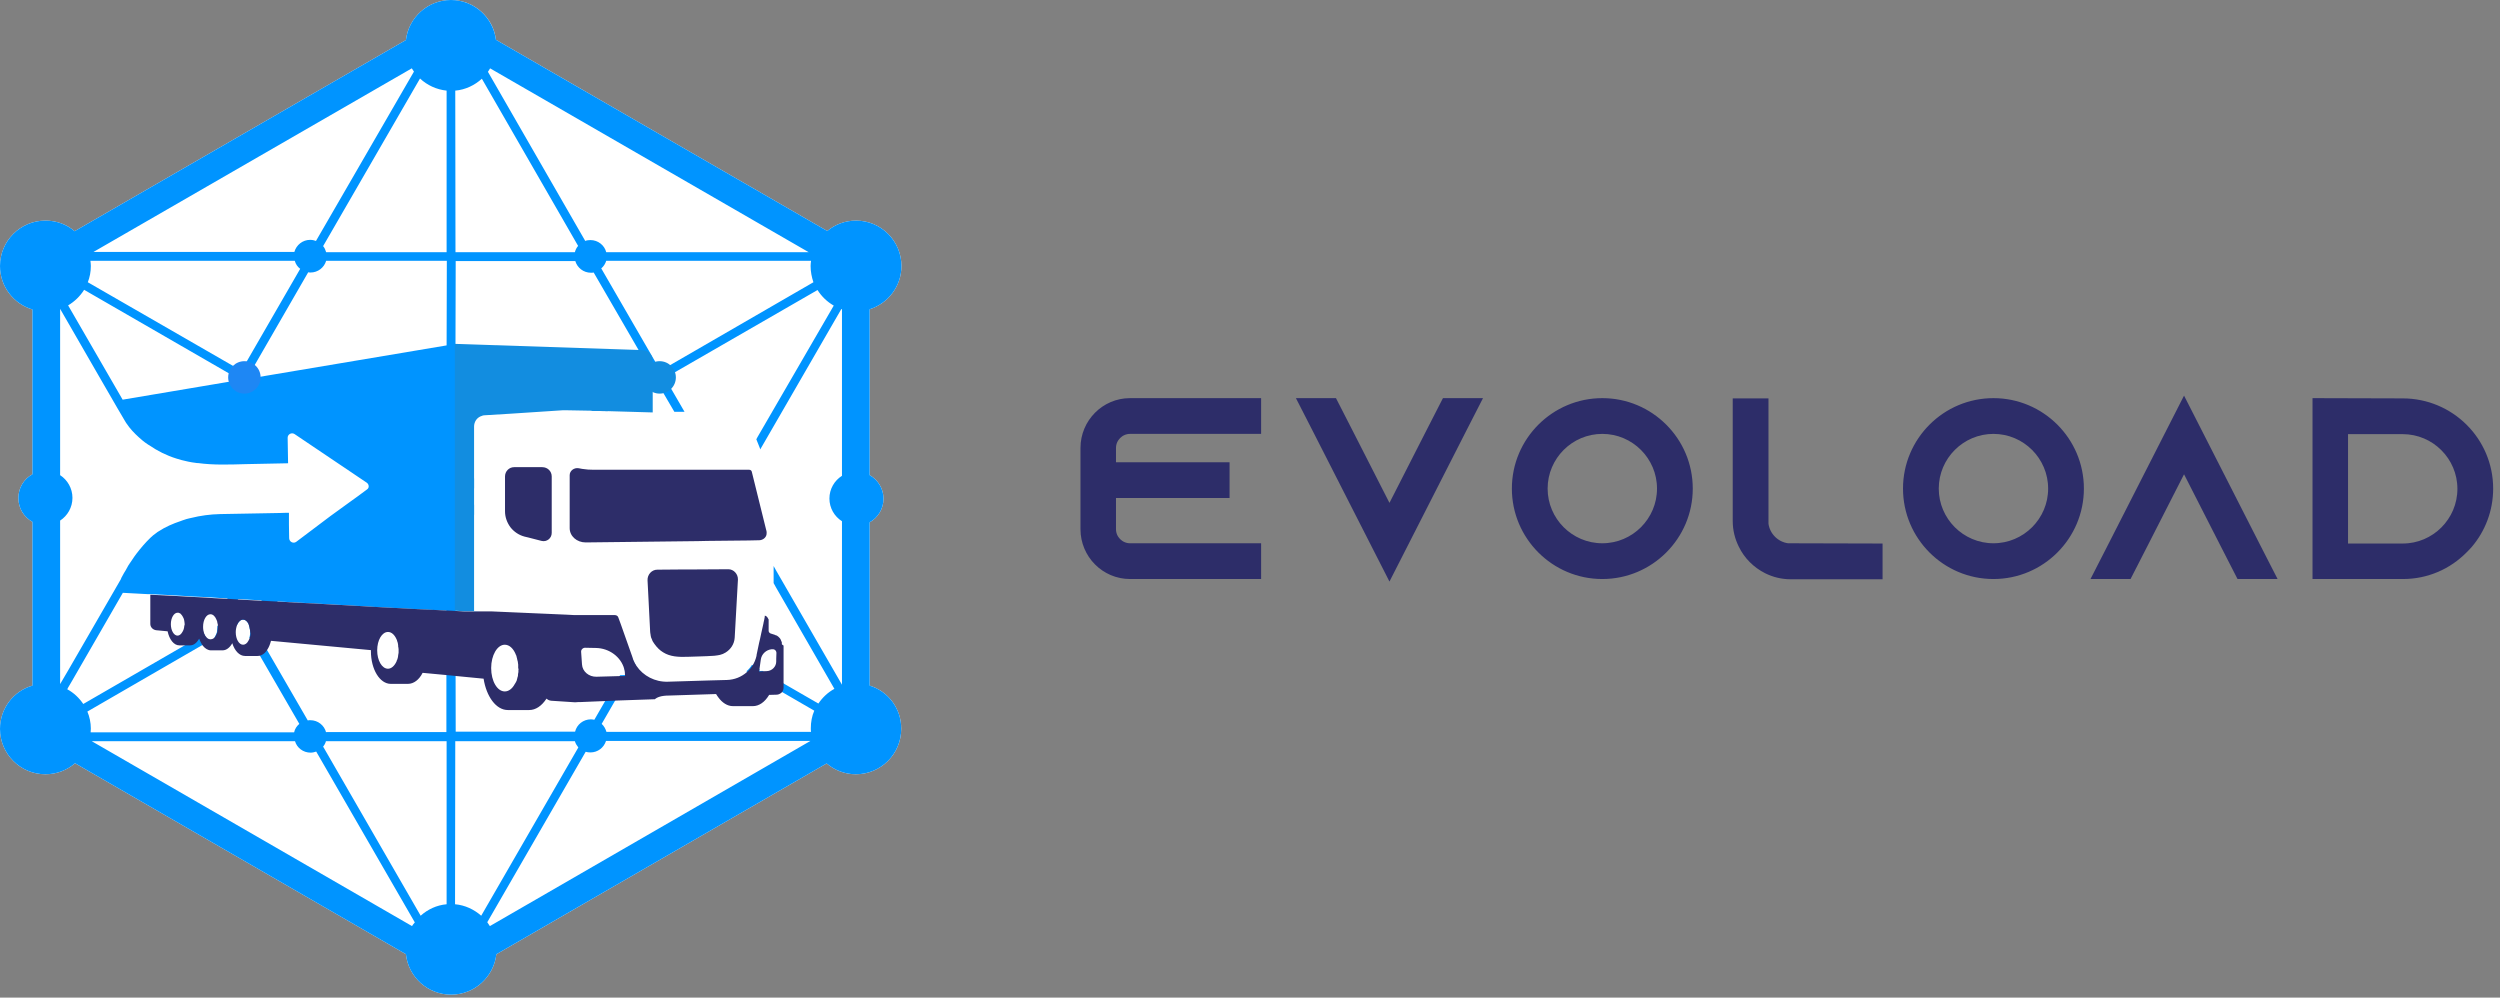 <svg width="208" height="83" viewBox="0 0 208 83" fill="none" xmlns="http://www.w3.org/2000/svg">
<rect x="0" y="0" width="208" height="83" fill="#808080" stroke="none"/>
<path d="M72.355 57.042V43.456C73.039 43.078 73.507 42.34 73.507 41.495C73.507 40.649 73.039 39.911 72.355 39.533V25.732C73.884 25.246 75 23.824 75 22.133C75 20.046 73.308 18.354 71.221 18.354C70.303 18.354 69.476 18.678 68.828 19.218L41.261 3.311C41.045 1.44 39.443 0 37.518 0C35.593 0 33.991 1.458 33.775 3.329L6.208 19.236C5.56 18.678 4.714 18.354 3.779 18.354C1.691 18.354 0 20.046 0 22.133C0 23.842 1.134 25.282 2.699 25.75V39.461C1.997 39.839 1.53 40.577 1.53 41.441C1.53 42.304 1.997 43.024 2.699 43.42V57.042C1.134 57.492 0 58.931 0 60.641C0 62.728 1.691 64.419 3.779 64.419C4.714 64.419 5.578 64.078 6.244 63.502L33.775 79.391C33.973 81.28 35.575 82.755 37.536 82.755C39.479 82.755 41.081 81.28 41.297 79.391L68.774 63.52C69.44 64.078 70.285 64.419 71.203 64.419C73.291 64.419 74.982 62.728 74.982 60.641C75 58.949 73.884 57.51 72.355 57.042Z" fill="white"/>
<path d="M72.355 57.042V43.456C73.039 43.078 73.507 42.34 73.507 41.495C73.507 40.649 73.039 39.911 72.355 39.533V25.732C73.884 25.246 75 23.824 75 22.133C75 20.046 73.308 18.354 71.221 18.354C70.303 18.354 69.476 18.678 68.828 19.218L41.261 3.311C41.027 1.44 39.443 0 37.518 0C35.593 0 33.991 1.458 33.775 3.329L6.208 19.236C5.56 18.678 4.714 18.354 3.779 18.354C1.691 18.354 0 20.046 0 22.133C0 23.842 1.134 25.282 2.699 25.75V39.461C1.997 39.839 1.53 40.577 1.53 41.441C1.53 42.304 1.997 43.024 2.699 43.42V57.042C1.134 57.492 0 58.931 0 60.641C0 62.728 1.691 64.419 3.779 64.419C4.714 64.419 5.578 64.078 6.244 63.502L33.775 79.391C33.973 81.28 35.575 82.755 37.536 82.755C39.479 82.755 41.081 81.28 41.297 79.391L68.774 63.52C69.44 64.078 70.285 64.419 71.203 64.419C73.291 64.419 74.982 62.728 74.982 60.641C75 58.949 73.884 57.51 72.355 57.042ZM34.261 5.686C34.315 5.776 34.387 5.866 34.441 5.956L26.29 20.046C26.146 19.992 25.984 19.956 25.804 19.956C25.174 19.956 24.652 20.387 24.49 20.963H7.774L34.261 5.686ZM7.522 21.701H24.526C24.598 21.971 24.76 22.205 24.976 22.367L20.082 30.842L7.306 23.483C7.468 23.069 7.558 22.619 7.558 22.133C7.558 21.989 7.54 21.845 7.522 21.701ZM7 24.112L19.722 31.454L19.596 31.67L10.203 33.253L5.668 25.408C6.208 25.084 6.658 24.652 7 24.112ZM5.002 43.312C5.614 42.916 6.028 42.215 6.028 41.423C6.028 40.631 5.614 39.929 5.002 39.533V25.696C6.262 27.873 10.365 35.017 10.455 35.125C10.473 35.161 10.509 35.197 10.527 35.233C10.815 35.665 11.174 36.042 11.552 36.384C11.768 36.582 12.002 36.78 12.254 36.942C12.308 36.978 12.344 37.014 12.398 37.032C13.1 37.518 13.856 37.896 14.665 38.148C14.953 38.238 15.259 38.328 15.547 38.382C15.601 38.4 15.655 38.4 15.709 38.418C15.889 38.454 16.087 38.49 16.267 38.508C16.321 38.526 16.393 38.526 16.465 38.526C17.778 38.706 19.11 38.652 20.442 38.616C21.611 38.598 22.799 38.562 23.968 38.544L23.932 36.42C23.932 36.132 24.256 35.953 24.508 36.114L30.518 40.163C30.716 40.307 30.734 40.595 30.536 40.721L29.709 41.333L29.133 41.747L27.495 42.934L24.652 45.076C24.418 45.255 24.076 45.094 24.058 44.788L24.04 43.636V43.528V43.186V42.952V42.88V42.718V42.664C24.04 42.664 24.04 42.664 24.022 42.664C24.004 42.664 24.022 42.664 24.022 42.664H23.806L23.249 42.682H23.231L18.3 42.772C17.49 42.79 16.681 42.898 15.889 43.096C15.835 43.114 15.781 43.114 15.727 43.132C15.655 43.15 15.583 43.168 15.511 43.186C15.403 43.222 15.295 43.258 15.187 43.294C15.133 43.312 15.097 43.33 15.043 43.348C14.395 43.564 13.766 43.834 13.19 44.212C13.136 44.248 13.064 44.284 13.01 44.338C12.83 44.464 12.668 44.59 12.524 44.734C12.092 45.148 11.714 45.597 11.354 46.065C11.228 46.227 11.12 46.389 11.012 46.551C10.941 46.659 10.851 46.785 10.779 46.893C10.761 46.929 10.743 46.965 10.707 47.001L10.653 47.091L10.455 47.451L10.311 47.685L10.095 48.081L10.077 48.117V48.135V48.153L5.668 55.782L5.002 56.916V43.312V43.312ZM21.809 49.952L20.334 50.816L19.776 49.844C19.794 49.844 19.812 49.844 19.83 49.844C20.369 49.88 20.909 49.898 21.431 49.934C21.449 49.934 21.449 49.934 21.467 49.934C21.593 49.952 21.701 49.952 21.809 49.952ZM7.27 59.201L16.789 53.695L16.843 53.677L17.616 53.227C17.58 53.245 17.544 53.245 17.508 53.245C17.293 53.245 17.095 53.047 16.987 52.759L16.861 52.831L15.457 53.641L6.928 58.571C6.586 58.067 6.136 57.636 5.596 57.348L5.668 57.204L5.902 56.808L10.221 49.322L11.894 49.412L12.254 49.43C12.272 49.43 12.272 49.43 12.29 49.43C12.308 49.43 12.326 49.43 12.326 49.43C12.344 49.43 12.362 49.43 12.38 49.43C12.38 49.43 12.38 49.43 12.398 49.43H12.416H12.434C12.452 49.43 12.452 49.43 12.47 49.43C12.578 49.43 12.704 49.448 12.812 49.448C12.938 49.448 13.046 49.466 13.172 49.466C13.532 49.484 13.892 49.502 14.251 49.52C14.665 49.538 15.061 49.574 15.475 49.592C15.925 49.628 16.375 49.646 16.825 49.664C17.311 49.682 17.796 49.718 18.282 49.754C18.39 49.754 18.498 49.772 18.624 49.772C18.714 49.772 18.822 49.79 18.912 49.79L19.704 51.176L18.552 51.841H18.534L18.084 52.093C18.084 52.111 18.084 52.129 18.084 52.147C18.084 52.165 18.084 52.183 18.084 52.201C18.084 52.273 18.084 52.327 18.066 52.399C18.066 52.453 18.048 52.507 18.048 52.561C18.048 52.579 18.048 52.579 18.048 52.579C18.03 52.633 18.03 52.669 18.012 52.705C18.012 52.723 17.994 52.759 17.976 52.777C17.976 52.795 17.958 52.813 17.958 52.831C17.958 52.849 17.94 52.867 17.922 52.885C17.922 52.885 17.922 52.885 17.922 52.903C17.904 52.921 17.904 52.939 17.886 52.957V52.975C17.886 52.975 17.886 52.993 17.868 52.993C17.832 53.029 17.814 53.065 17.778 53.101C17.778 53.101 17.76 53.119 17.742 53.119L19.704 51.985H19.722L19.74 51.967C19.848 51.715 20.028 51.553 20.226 51.553C20.387 51.553 20.531 51.661 20.639 51.841C20.657 51.859 20.657 51.877 20.675 51.913C20.675 51.931 20.693 51.949 20.693 51.967C20.693 51.985 20.711 52.003 20.711 52.021C20.711 52.039 20.729 52.075 20.729 52.093C20.747 52.147 20.765 52.201 20.765 52.255C20.765 52.273 20.765 52.291 20.783 52.309C20.783 52.345 20.783 52.381 20.801 52.399C20.801 52.453 20.819 52.525 20.819 52.597C20.819 52.669 20.819 52.723 20.801 52.795C20.783 52.885 20.783 52.975 20.747 53.047L20.927 53.353L21.557 54.451L21.575 54.469L24.904 60.227C24.688 60.407 24.526 60.659 24.472 60.928H7.54C7.54 60.839 7.558 60.731 7.558 60.623C7.558 60.119 7.45 59.633 7.27 59.201ZM34.279 77.051L7.63 61.666H24.544C24.706 62.224 25.228 62.62 25.84 62.62C26.002 62.62 26.164 62.584 26.308 62.53L34.513 76.745C34.405 76.853 34.351 76.943 34.279 77.051ZM37.158 75.234C36.33 75.306 35.575 75.666 34.999 76.188L26.883 62.116C26.991 61.99 27.081 61.828 27.117 61.666H37.158V75.234ZM27.135 60.947C26.991 60.353 26.451 59.921 25.822 59.921C25.75 59.921 25.678 59.921 25.606 59.939L20.693 51.446L23.123 50.042C23.662 50.078 24.202 50.096 24.724 50.132C25.282 50.168 25.822 50.186 26.38 50.222C26.919 50.258 27.459 50.276 27.999 50.312C28.521 50.348 29.043 50.366 29.564 50.402C30.068 50.42 30.572 50.456 31.076 50.492C31.544 50.528 32.012 50.546 32.48 50.564C32.911 50.582 33.343 50.618 33.775 50.636C34.153 50.654 34.549 50.672 34.927 50.69C35.251 50.708 35.593 50.726 35.916 50.744C36.042 50.744 36.186 50.762 36.312 50.762C36.456 50.762 36.582 50.78 36.726 50.78C36.816 50.78 36.906 50.798 37.014 50.798C37.05 50.798 37.104 50.798 37.14 50.798V60.91H27.135V60.947ZM37.158 28.737L21.107 31.436L20.711 31.202L25.642 22.655C25.714 22.673 25.768 22.673 25.84 22.673C26.451 22.673 26.973 22.259 27.135 21.701H37.176L37.158 28.737ZM27.135 20.981C27.081 20.801 27.009 20.621 26.883 20.477L34.945 6.532C35.539 7.09 36.312 7.45 37.158 7.54V20.981H27.135ZM67.676 23.483L55.98 30.248L54.936 30.842L54.469 30.014L50.024 22.331C50.222 22.169 50.366 21.935 50.438 21.701H67.478C67.46 21.845 67.442 21.989 67.442 22.133C67.442 22.601 67.532 23.051 67.676 23.483ZM40.775 5.686L67.281 20.981H50.438C50.294 20.405 49.754 19.974 49.124 19.974C48.98 19.974 48.818 19.992 48.692 20.046L40.595 5.974C40.649 5.884 40.721 5.794 40.775 5.686ZM40.091 6.55L48.099 20.459C47.973 20.603 47.883 20.783 47.829 20.981H37.896L37.878 7.54C38.724 7.468 39.497 7.09 40.091 6.55ZM40.037 76.188C39.443 75.666 38.688 75.306 37.86 75.234L37.878 61.666H47.829C47.883 61.864 47.991 62.026 48.117 62.188L40.037 76.188ZM40.757 77.051C40.685 76.943 40.613 76.835 40.541 76.728L48.728 62.548C48.854 62.584 48.98 62.602 49.124 62.602C49.736 62.602 50.24 62.206 50.42 61.648H67.424L40.757 77.051ZM70.052 39.587C69.422 39.983 69.008 40.685 69.008 41.477C69.008 42.269 69.422 42.97 70.052 43.366V57.006V56.988V56.97L69.908 56.718L64.563 47.451L64.365 47.091V48.513L64.563 48.872L69.422 57.312C68.882 57.6 68.432 58.031 68.09 58.535L65.067 56.79L65.049 56.772L64.186 56.268L63.987 56.142L63.43 55.818L63.178 55.836C63.178 55.836 63.178 55.782 63.196 55.692L63.178 55.674L62.566 55.314C62.44 55.512 62.278 55.71 62.098 55.854L63.987 56.952L64.186 57.078L64.905 57.492H64.923L67.748 59.129C67.55 59.579 67.46 60.083 67.46 60.587C67.46 60.695 67.46 60.785 67.478 60.892H50.456C50.384 60.641 50.258 60.407 50.06 60.227L52.885 55.332C52.795 55.188 52.705 55.044 52.651 54.9C52.615 54.81 52.579 54.739 52.561 54.648L52.525 54.541L51.949 55.548C52.003 55.746 52.021 55.944 52.021 56.16L51.59 56.178L49.448 59.885C49.358 59.867 49.268 59.849 49.16 59.849C48.531 59.849 47.991 60.281 47.847 60.874H37.914L37.896 50.798V41.927L38.76 42.43L39.443 42.826V41.999L38.76 41.603L38.256 41.315L38.76 41.027L39.443 40.631V39.803L38.76 40.199L37.896 40.703V28.773L37.914 21.719H47.865C48.027 22.277 48.548 22.691 49.16 22.691C49.25 22.691 49.322 22.691 49.394 22.673L53.137 29.133L53.947 30.536L54.325 31.202V31.22L53.767 31.544L53.011 31.976L49.196 34.171L49.16 34.189C49.322 34.189 49.484 34.189 49.664 34.189C49.952 34.189 50.258 34.207 50.564 34.207L50.6 34.189L53.011 32.785L54.109 32.156L54.325 32.03L54.684 31.814L55.116 32.57L56.106 34.261H56.772H56.952L55.836 32.336L55.314 31.454L56.376 30.842L68.018 24.13C68.36 24.67 68.81 25.102 69.368 25.426L63.034 36.348L62.926 36.546C63.016 36.762 63.106 36.978 63.178 37.176C63.214 37.248 63.232 37.32 63.25 37.392L63.376 37.176L69.998 25.714C70.016 25.714 70.034 25.732 70.052 25.732V39.587V39.587Z" fill="url(#paint0_linear_554_47)"/>
<path d="M61.396 48.225L61.126 53.065C61.09 53.587 60.803 54.019 60.371 54.289C60.227 54.379 60.065 54.45 59.903 54.486C59.813 54.505 59.633 54.541 59.435 54.559C58.715 54.612 57.528 54.63 57.15 54.648C56.466 54.666 55.764 54.648 55.17 54.271C54.9 54.109 54.666 53.875 54.486 53.623C54.468 53.605 54.45 53.569 54.432 53.551C54.414 53.533 54.414 53.515 54.397 53.497C54.379 53.479 54.379 53.461 54.361 53.443C54.343 53.425 54.343 53.407 54.325 53.389C54.288 53.335 54.27 53.281 54.253 53.227C54.235 53.191 54.217 53.137 54.199 53.101C54.181 53.065 54.163 53.029 54.163 52.993C54.145 52.957 54.145 52.921 54.145 52.903C54.127 52.867 54.127 52.831 54.127 52.795C54.109 52.705 54.091 52.615 54.091 52.525L53.929 49.322L53.875 48.279C53.857 47.811 54.217 47.397 54.684 47.397L56.79 47.379H57.617L60.605 47.361C61.036 47.361 61.414 47.757 61.396 48.225Z" fill="#2D2D69"/>
<path d="M63.772 44.482C63.718 44.752 63.448 44.95 63.142 44.95H63.088L62.278 44.968L58.859 45.004L58.032 45.022L48.728 45.13C47.991 45.13 47.397 44.608 47.397 43.942V39.534C47.397 39.174 47.757 38.886 48.153 38.958L48.441 39.012C48.764 39.066 49.07 39.084 49.394 39.084H62.332C62.44 39.084 62.53 39.156 62.548 39.246L63.754 44.122L63.772 44.176C63.79 44.284 63.79 44.374 63.772 44.482Z" fill="#2D2D69"/>
<path d="M45.903 39.641V44.338C45.903 44.788 45.489 45.112 45.058 45.004L43.942 44.716L43.636 44.644C43.168 44.518 42.772 44.248 42.484 43.888C42.197 43.51 42.017 43.042 42.017 42.538V39.641C42.017 39.21 42.358 38.868 42.772 38.868H45.112C45.562 38.868 45.903 39.21 45.903 39.641Z" fill="#2D2D69"/>
<path d="M65.049 53.587C65.049 53.569 65.049 53.533 65.049 53.515C65.049 53.497 65.049 53.479 65.049 53.461C65.049 53.443 65.049 53.425 65.031 53.407C65.013 53.371 65.013 53.317 64.977 53.281V53.263C64.977 53.245 64.959 53.245 64.959 53.227C64.941 53.209 64.923 53.173 64.923 53.155C64.905 53.137 64.887 53.101 64.869 53.083C64.851 53.065 64.833 53.047 64.815 53.029C64.797 53.011 64.779 52.993 64.761 52.975C64.743 52.957 64.707 52.939 64.689 52.921C64.671 52.903 64.653 52.903 64.635 52.885C64.617 52.885 64.599 52.867 64.599 52.867C64.599 52.867 64.599 52.867 64.581 52.867C64.563 52.867 64.545 52.849 64.527 52.849C64.509 52.831 64.473 52.831 64.455 52.813L64.113 52.705C64.023 52.669 63.951 52.579 63.951 52.489V51.644C63.951 51.626 63.951 51.626 63.951 51.608C63.951 51.59 63.951 51.59 63.951 51.59C63.951 51.572 63.951 51.572 63.951 51.554C63.951 51.536 63.951 51.518 63.933 51.518C63.933 51.5 63.915 51.482 63.915 51.482C63.915 51.464 63.897 51.446 63.897 51.446C63.897 51.428 63.879 51.41 63.879 51.41C63.861 51.392 63.843 51.356 63.825 51.338C63.807 51.32 63.807 51.32 63.789 51.302C63.772 51.302 63.772 51.284 63.754 51.266C63.736 51.266 63.718 51.248 63.718 51.248C63.7 51.248 63.681 51.23 63.663 51.23H63.645C63.645 51.23 63.645 51.23 63.627 51.23C63.627 51.23 63.627 51.23 63.627 51.248V51.266C63.627 51.284 63.627 51.284 63.627 51.32V51.338C63.627 51.356 63.609 51.392 63.609 51.41C63.609 51.446 63.592 51.482 63.592 51.518C63.574 51.608 63.556 51.716 63.52 51.842V51.86C63.466 52.093 63.412 52.382 63.34 52.669C63.304 52.831 63.268 53.011 63.232 53.173C63.178 53.371 63.142 53.569 63.106 53.731C63.034 54.091 62.962 54.379 62.944 54.505V54.541C62.944 54.559 62.944 54.559 62.944 54.559C62.872 54.865 62.764 55.135 62.602 55.386C62.476 55.584 62.314 55.782 62.134 55.926C61.684 56.322 61.108 56.556 60.478 56.574L59.129 56.61L55.566 56.718C54.504 56.754 53.515 56.232 52.957 55.404C52.867 55.261 52.777 55.117 52.723 54.973C52.687 54.883 52.651 54.811 52.633 54.721L52.597 54.613L51.643 51.914L51.445 51.374C51.409 51.248 51.283 51.176 51.157 51.176H47.811L47.127 51.14L40.937 50.87H38.795C38.742 50.87 38.706 50.87 38.651 50.87C38.526 50.87 38.382 50.852 38.256 50.852C38.148 50.852 38.058 50.834 37.95 50.834C37.932 50.834 37.914 50.834 37.896 50.834C37.806 50.834 37.716 50.816 37.626 50.816C37.5 50.816 37.356 50.798 37.23 50.798C37.086 50.798 36.942 50.78 36.798 50.78C36.456 50.762 36.114 50.744 35.772 50.726C35.377 50.708 34.981 50.69 34.585 50.672C34.135 50.654 33.703 50.618 33.253 50.6C32.767 50.582 32.282 50.546 31.796 50.528C31.274 50.492 30.752 50.474 30.248 50.438C29.708 50.402 29.169 50.384 28.629 50.348C28.071 50.312 27.513 50.294 26.955 50.258C26.379 50.222 25.822 50.186 25.246 50.168C24.67 50.132 24.094 50.114 23.536 50.078C23.446 50.078 23.356 50.06 23.248 50.06C22.817 50.042 22.367 50.006 21.935 49.988C21.899 49.988 21.881 49.988 21.845 49.988C21.287 49.952 20.747 49.934 20.189 49.898C20.081 49.898 19.974 49.88 19.866 49.88C19.578 49.862 19.29 49.844 19.02 49.826C18.876 49.826 18.75 49.808 18.606 49.808C18.102 49.79 17.598 49.754 17.094 49.718C16.627 49.7 16.159 49.664 15.691 49.646C15.277 49.628 14.845 49.592 14.431 49.574C14.053 49.556 13.694 49.538 13.316 49.52C13.19 49.52 13.046 49.502 12.92 49.502C12.812 49.502 12.704 49.484 12.578 49.484C12.56 49.484 12.56 49.484 12.542 49.484H12.524C12.524 49.484 12.524 49.484 12.506 49.484V51.914C12.506 52.184 12.722 52.399 12.992 52.435L13.945 52.525C14.089 53.209 14.467 53.695 14.917 53.695C14.935 53.695 14.953 53.695 14.971 53.695H15.817C16.123 53.695 16.375 53.479 16.573 53.137C16.663 53.389 16.77 53.587 16.896 53.749C17.076 53.965 17.31 54.109 17.544 54.109C17.562 54.109 17.58 54.109 17.598 54.109H18.516C18.84 54.109 19.128 53.875 19.326 53.515C19.524 54.145 19.919 54.577 20.387 54.577C20.405 54.577 20.423 54.577 20.441 54.577H21.431C21.539 54.577 21.629 54.559 21.719 54.523C21.935 54.433 22.115 54.271 22.259 54.019C22.385 53.821 22.475 53.587 22.547 53.317L30.86 54.091C30.86 54.127 30.86 54.145 30.86 54.181C30.86 55.692 31.598 56.898 32.516 56.898C32.533 56.898 32.569 56.898 32.587 56.898H33.937C34.423 56.898 34.873 56.556 35.161 55.98L37.284 56.178L38.004 56.25L40.235 56.466C40.469 57.96 41.279 59.075 42.25 59.075C42.286 59.075 42.304 59.075 42.34 59.075H44.032C44.572 59.075 45.057 58.733 45.435 58.176C45.453 58.158 45.471 58.14 45.471 58.122C45.579 58.23 45.705 58.284 45.867 58.302C45.867 58.302 47.739 58.428 47.793 58.428C47.829 58.428 47.864 58.428 47.901 58.428C47.955 58.428 48.099 58.41 48.135 58.41H48.296H48.35L50.51 58.32L51.355 58.284L54.486 58.176C54.666 58.014 55.008 57.87 55.656 57.87L59.579 57.744C59.633 57.834 59.687 57.924 59.759 58.014C60.083 58.464 60.514 58.751 60.982 58.751C61.018 58.751 61.036 58.751 61.072 58.751H62.638C63.16 58.751 63.627 58.41 63.969 57.852C63.969 57.852 63.987 57.834 63.987 57.816L64.617 57.798C64.761 57.798 64.905 57.726 65.013 57.636C65.013 57.636 65.031 57.618 65.049 57.6C65.139 57.492 65.193 57.366 65.193 57.204V53.713C65.049 53.623 65.049 53.605 65.049 53.587ZM15.331 52.093C15.331 52.13 15.313 52.184 15.313 52.219C15.313 52.237 15.313 52.273 15.295 52.291C15.295 52.309 15.277 52.346 15.277 52.364C15.277 52.381 15.259 52.399 15.259 52.417C15.259 52.435 15.241 52.471 15.223 52.489C15.205 52.507 15.205 52.543 15.187 52.561C15.079 52.759 14.935 52.885 14.773 52.885C14.467 52.885 14.215 52.453 14.215 51.932C14.215 51.41 14.467 50.978 14.773 50.978C14.791 50.978 14.809 50.978 14.827 50.978H14.845C14.863 50.978 14.881 50.978 14.881 50.996C14.899 50.996 14.917 51.014 14.935 51.014C14.953 51.014 14.971 51.032 14.989 51.032C15.007 51.05 15.025 51.068 15.043 51.086L15.061 51.104C15.097 51.14 15.115 51.176 15.151 51.212C15.151 51.212 15.169 51.23 15.169 51.248C15.187 51.266 15.187 51.284 15.205 51.302C15.223 51.32 15.223 51.356 15.241 51.374C15.259 51.392 15.259 51.428 15.277 51.446C15.277 51.464 15.295 51.482 15.295 51.5C15.313 51.518 15.313 51.554 15.313 51.572C15.313 51.59 15.331 51.626 15.331 51.644C15.331 51.68 15.349 51.716 15.349 51.77C15.349 51.824 15.367 51.896 15.367 51.95C15.349 51.986 15.349 52.04 15.331 52.093ZM18.102 52.381C18.102 52.435 18.084 52.489 18.084 52.543C18.084 52.561 18.084 52.561 18.084 52.561C18.066 52.615 18.066 52.651 18.048 52.687C18.048 52.705 18.03 52.741 18.012 52.759C18.012 52.777 17.994 52.795 17.994 52.813C17.994 52.831 17.976 52.849 17.958 52.867C17.958 52.867 17.958 52.867 17.958 52.885C17.958 52.885 17.958 52.903 17.94 52.903C17.94 52.921 17.922 52.921 17.922 52.939C17.922 52.939 17.922 52.939 17.922 52.957C17.922 52.957 17.922 52.975 17.904 52.975C17.868 53.011 17.85 53.047 17.814 53.083C17.814 53.083 17.796 53.101 17.778 53.101C17.742 53.137 17.688 53.155 17.634 53.173C17.634 53.173 17.634 53.173 17.616 53.173C17.58 53.191 17.544 53.191 17.508 53.191C17.292 53.191 17.094 52.993 16.986 52.705C16.932 52.543 16.896 52.364 16.896 52.148C16.896 51.572 17.166 51.104 17.508 51.104C17.706 51.104 17.886 51.266 17.994 51.518C17.994 51.536 18.012 51.554 18.012 51.572C18.03 51.59 18.03 51.626 18.048 51.644C18.066 51.698 18.084 51.752 18.084 51.806C18.084 51.824 18.084 51.842 18.102 51.86C18.102 51.896 18.102 51.932 18.12 51.95C18.138 51.968 18.12 52.022 18.12 52.04V52.093C18.12 52.111 18.12 52.13 18.12 52.148C18.102 52.255 18.102 52.328 18.102 52.381ZM20.837 52.795C20.819 52.885 20.819 52.975 20.783 53.047C20.765 53.101 20.747 53.173 20.711 53.227C20.693 53.245 20.693 53.281 20.675 53.299C20.567 53.515 20.405 53.641 20.225 53.641C19.884 53.641 19.614 53.173 19.614 52.597C19.614 52.364 19.668 52.148 19.739 51.968C19.848 51.716 20.027 51.554 20.225 51.554C20.387 51.554 20.531 51.662 20.639 51.842C20.657 51.86 20.657 51.878 20.675 51.914C20.675 51.932 20.693 51.95 20.693 51.968C20.693 51.986 20.711 52.004 20.711 52.022C20.711 52.04 20.729 52.075 20.729 52.093C20.747 52.148 20.765 52.202 20.765 52.255C20.765 52.273 20.765 52.291 20.783 52.309C20.783 52.346 20.783 52.382 20.801 52.399C20.801 52.453 20.819 52.525 20.819 52.597C20.819 52.669 20.855 52.723 20.837 52.795ZM33.163 54.271C33.163 54.325 33.163 54.361 33.145 54.397C33.145 54.433 33.145 54.469 33.127 54.487C33.127 54.505 33.127 54.523 33.127 54.541C33.127 54.577 33.109 54.631 33.109 54.667C33.109 54.703 33.091 54.721 33.091 54.739C33.091 54.757 33.073 54.793 33.073 54.811C33.073 54.847 33.055 54.865 33.037 54.901C33.019 54.937 33.001 54.973 33.001 55.009C32.839 55.386 32.569 55.638 32.282 55.638C31.778 55.638 31.382 54.955 31.382 54.109C31.382 53.263 31.778 52.579 32.282 52.579C32.587 52.579 32.839 52.831 33.001 53.209C33.019 53.245 33.037 53.281 33.037 53.317C33.055 53.353 33.055 53.389 33.073 53.425C33.073 53.443 33.091 53.461 33.091 53.479C33.091 53.515 33.109 53.533 33.109 53.569C33.109 53.605 33.127 53.641 33.127 53.695C33.127 53.713 33.127 53.731 33.127 53.749C33.127 53.785 33.127 53.821 33.145 53.857C33.145 53.893 33.145 53.947 33.163 53.983C33.163 54.037 33.163 54.091 33.163 54.145C33.163 54.163 33.163 54.217 33.163 54.271ZM43.132 55.764C43.132 55.8 43.132 55.836 43.132 55.872C43.132 55.908 43.132 55.962 43.114 55.998C43.114 56.052 43.096 56.088 43.096 56.142C43.096 56.16 43.096 56.178 43.096 56.196C43.096 56.25 43.078 56.286 43.06 56.34C43.042 56.394 43.042 56.43 43.024 56.484C43.024 56.502 43.006 56.538 43.006 56.556C43.006 56.574 42.988 56.592 42.988 56.628C42.97 56.646 42.97 56.682 42.952 56.7C42.952 56.718 42.934 56.736 42.916 56.772C42.898 56.808 42.88 56.844 42.862 56.862C42.844 56.88 42.844 56.898 42.826 56.916C42.628 57.294 42.322 57.528 41.998 57.528C41.369 57.528 40.865 56.664 40.865 55.584C40.865 54.523 41.369 53.641 41.998 53.641C42.376 53.641 42.7 53.947 42.898 54.415C42.898 54.433 42.916 54.451 42.916 54.469C42.934 54.487 42.934 54.523 42.952 54.541C42.97 54.559 42.97 54.577 42.97 54.613C42.988 54.631 42.988 54.667 42.988 54.685C43.006 54.739 43.024 54.775 43.024 54.829C43.042 54.883 43.042 54.919 43.06 54.973C43.06 54.991 43.06 55.009 43.078 55.027C43.078 55.081 43.096 55.117 43.096 55.171C43.096 55.206 43.114 55.261 43.114 55.297C43.114 55.333 43.114 55.368 43.114 55.404C43.114 55.459 43.114 55.53 43.114 55.584C43.15 55.638 43.15 55.692 43.132 55.764ZM51.553 56.25L49.628 56.304C48.998 56.322 48.458 55.872 48.422 55.279L48.35 54.235C48.332 54.055 48.494 53.893 48.674 53.893L49.574 53.911C50.708 53.929 51.661 54.667 51.931 55.638C51.985 55.836 52.003 56.034 52.003 56.25H51.553ZM64.581 55.045C64.581 55.459 64.239 55.818 63.807 55.836L63.412 55.854L63.16 55.872C63.16 55.872 63.16 55.818 63.178 55.728C63.214 55.441 63.304 54.865 63.304 54.847C63.376 54.415 63.736 54.073 64.185 54.019H64.275C64.455 54.001 64.599 54.145 64.599 54.325C64.581 54.631 64.581 55.045 64.581 55.045Z" fill="#2D2D69"/>
<path d="M54.882 32.749C55.628 32.749 56.232 32.145 56.232 31.4C56.232 30.654 55.628 30.05 54.882 30.05C54.137 30.05 53.533 30.654 53.533 31.4C53.533 32.145 54.137 32.749 54.882 32.749Z" fill="#128DE0"/>
<path d="M20.334 32.749C21.079 32.749 21.683 32.145 21.683 31.4C21.683 30.654 21.079 30.05 20.334 30.05C19.588 30.05 18.984 30.654 18.984 31.4C18.984 32.145 19.588 32.749 20.334 32.749Z" fill="#1E87F4"/>
<path d="M54.306 29.996V34.315C53.011 34.279 51.715 34.243 50.564 34.207C50.258 34.207 49.322 34.189 49.16 34.171C48.279 34.153 47.577 34.135 47.181 34.135C46.947 34.135 46.803 34.135 46.803 34.135L42.43 34.423L40.343 34.549C40.199 34.549 40.073 34.603 39.947 34.657C39.803 34.729 39.677 34.837 39.587 34.981C39.497 35.125 39.443 35.305 39.443 35.485V50.834L39.965 50.852H38.742C38.688 50.852 38.651 50.852 38.598 50.852C38.472 50.852 38.328 50.834 38.202 50.834C38.094 50.834 38.004 50.816 37.896 50.816C37.878 50.816 37.86 50.816 37.842 50.816V28.611H37.878L53.083 29.115H53.119L53.479 29.133C53.929 29.151 54.306 29.529 54.306 29.996Z" fill="#128DE0"/>
<path d="M94.019 35.925H104.75V33.3H94.019C91.835 33.3 90.071 35.085 90.071 37.269V44.031C90.071 46.215 91.835 48 94.019 48H104.75V45.375H94.019C93.284 45.375 92.675 44.766 92.675 44.031V41.259H102.125V38.634H92.675V37.269C92.675 36.534 93.284 35.925 94.019 35.925Z" fill="#2D2D69"/>
<path d="M120.16 33.3L118.816 35.925L115.603 42.225L112.39 35.925L111.046 33.3H108.106L109.45 35.925L115.603 48L121.756 35.925L123.1 33.3H120.16Z" fill="#2D2D69"/>
<path d="M133.313 33.3C129.26 33.3 125.963 36.597 125.963 40.65C125.963 44.703 129.26 48 133.313 48C137.366 48 140.663 44.703 140.663 40.65C140.663 36.597 137.366 33.3 133.313 33.3ZM133.313 45.375C130.709 45.375 128.588 43.254 128.588 40.65C128.588 38.046 130.709 35.925 133.313 35.925C135.917 35.925 138.038 38.046 138.038 40.65C138.038 43.254 135.917 45.375 133.313 45.375Z" fill="#2D2D69"/>
<path d="M148.748 45.375C147.824 45.249 147.089 44.514 146.963 43.59V33.321H144.338V43.338C144.338 44.073 144.506 44.766 144.821 45.396C145.262 46.32 146.018 47.076 146.942 47.538C147.572 47.853 148.265 48.021 149 48.021H156.455V45.396L148.748 45.375Z" fill="#2D2D69"/>
<path d="M165.855 33.3C161.802 33.3 158.505 36.597 158.505 40.65C158.505 44.703 161.802 48 165.855 48C169.908 48 173.205 44.703 173.205 40.65C173.205 36.597 169.908 33.3 165.855 33.3ZM165.855 45.375C163.251 45.375 161.13 43.254 161.13 40.65C161.13 38.046 163.251 35.925 165.855 35.925C168.459 35.925 170.58 38.046 170.58 40.65C170.58 43.254 168.459 45.375 165.855 45.375Z" fill="#2D2D69"/>
<path d="M187.865 45.375L181.712 33.3L175.559 45.375L174.215 48H177.155L178.499 45.375L181.712 39.075L184.925 45.375L186.269 48H189.209L187.865 45.375Z" fill="#2D2D69"/>
<path d="M192.577 33.3V48H199.927C201.943 48 203.77 47.181 205.093 45.837C205.24 45.69 205.387 45.543 205.513 45.396C206.605 44.115 207.256 42.456 207.256 40.65C207.256 36.597 203.959 33.321 199.906 33.321L192.577 33.3ZM195.181 35.946H199.906C202.51 35.946 204.631 38.067 204.631 40.671C204.631 43.275 202.51 45.396 199.906 45.396H195.181V35.946Z" fill="#2D2D69"/>
<path d="M94.019 35.925H104.75V33.3H94.019C91.835 33.3 90.071 35.085 90.071 37.269V44.031C90.071 46.215 91.835 48 94.019 48H104.75V45.375H94.019C93.284 45.375 92.675 44.766 92.675 44.031V41.259H102.125V38.634H92.675V37.269C92.675 36.534 93.284 35.925 94.019 35.925Z" stroke="#2D2D69" stroke-width="0.35"/>
<path d="M120.16 33.3L118.816 35.925L115.603 42.225L112.39 35.925L111.046 33.3H108.106L109.45 35.925L115.603 48L121.756 35.925L123.1 33.3H120.16Z" stroke="#2D2D69" stroke-width="0.35"/>
<path d="M133.313 33.3C129.26 33.3 125.963 36.597 125.963 40.65C125.963 44.703 129.26 48 133.313 48C137.366 48 140.663 44.703 140.663 40.65C140.663 36.597 137.366 33.3 133.313 33.3ZM133.313 45.375C130.709 45.375 128.588 43.254 128.588 40.65C128.588 38.046 130.709 35.925 133.313 35.925C135.917 35.925 138.038 38.046 138.038 40.65C138.038 43.254 135.917 45.375 133.313 45.375Z" stroke="#2D2D69" stroke-width="0.35"/>
<path d="M148.748 45.375C147.824 45.249 147.089 44.514 146.963 43.59V33.321H144.338V43.338C144.338 44.073 144.506 44.766 144.821 45.396C145.262 46.32 146.018 47.076 146.942 47.538C147.572 47.853 148.265 48.021 149 48.021H156.455V45.396L148.748 45.375Z" stroke="#2D2D69" stroke-width="0.35"/>
<path d="M165.855 33.3C161.802 33.3 158.505 36.597 158.505 40.65C158.505 44.703 161.802 48 165.855 48C169.908 48 173.205 44.703 173.205 40.65C173.205 36.597 169.908 33.3 165.855 33.3ZM165.855 45.375C163.251 45.375 161.13 43.254 161.13 40.65C161.13 38.046 163.251 35.925 165.855 35.925C168.459 35.925 170.58 38.046 170.58 40.65C170.58 43.254 168.459 45.375 165.855 45.375Z" stroke="#2D2D69" stroke-width="0.35"/>
<path d="M187.865 45.375L181.712 33.3L175.559 45.375L174.215 48H177.155L178.499 45.375L181.712 39.075L184.925 45.375L186.269 48H189.209L187.865 45.375Z" stroke="#2D2D69" stroke-width="0.35"/>
<path d="M192.577 33.3V48H199.927C201.943 48 203.77 47.181 205.093 45.837C205.24 45.69 205.387 45.543 205.513 45.396C206.605 44.115 207.256 42.456 207.256 40.65C207.256 36.597 203.959 33.321 199.906 33.321L192.577 33.3ZM195.181 35.946H199.906C202.51 35.946 204.631 38.067 204.631 40.671C204.631 43.275 202.51 45.396 199.906 45.396H195.181V35.946Z" stroke="#2D2D69" stroke-width="0.35"/>
<defs>
<linearGradient id="paint0_linear_554_47" x1="0" y1="41.387" x2="74.991" y2="41.387" gradientUnits="userSpaceOnUse">
<stop stop-color="#0094FF"/>
<stop offset="1" stop-color="#0094FF"/>
</linearGradient>
</defs>
</svg>
